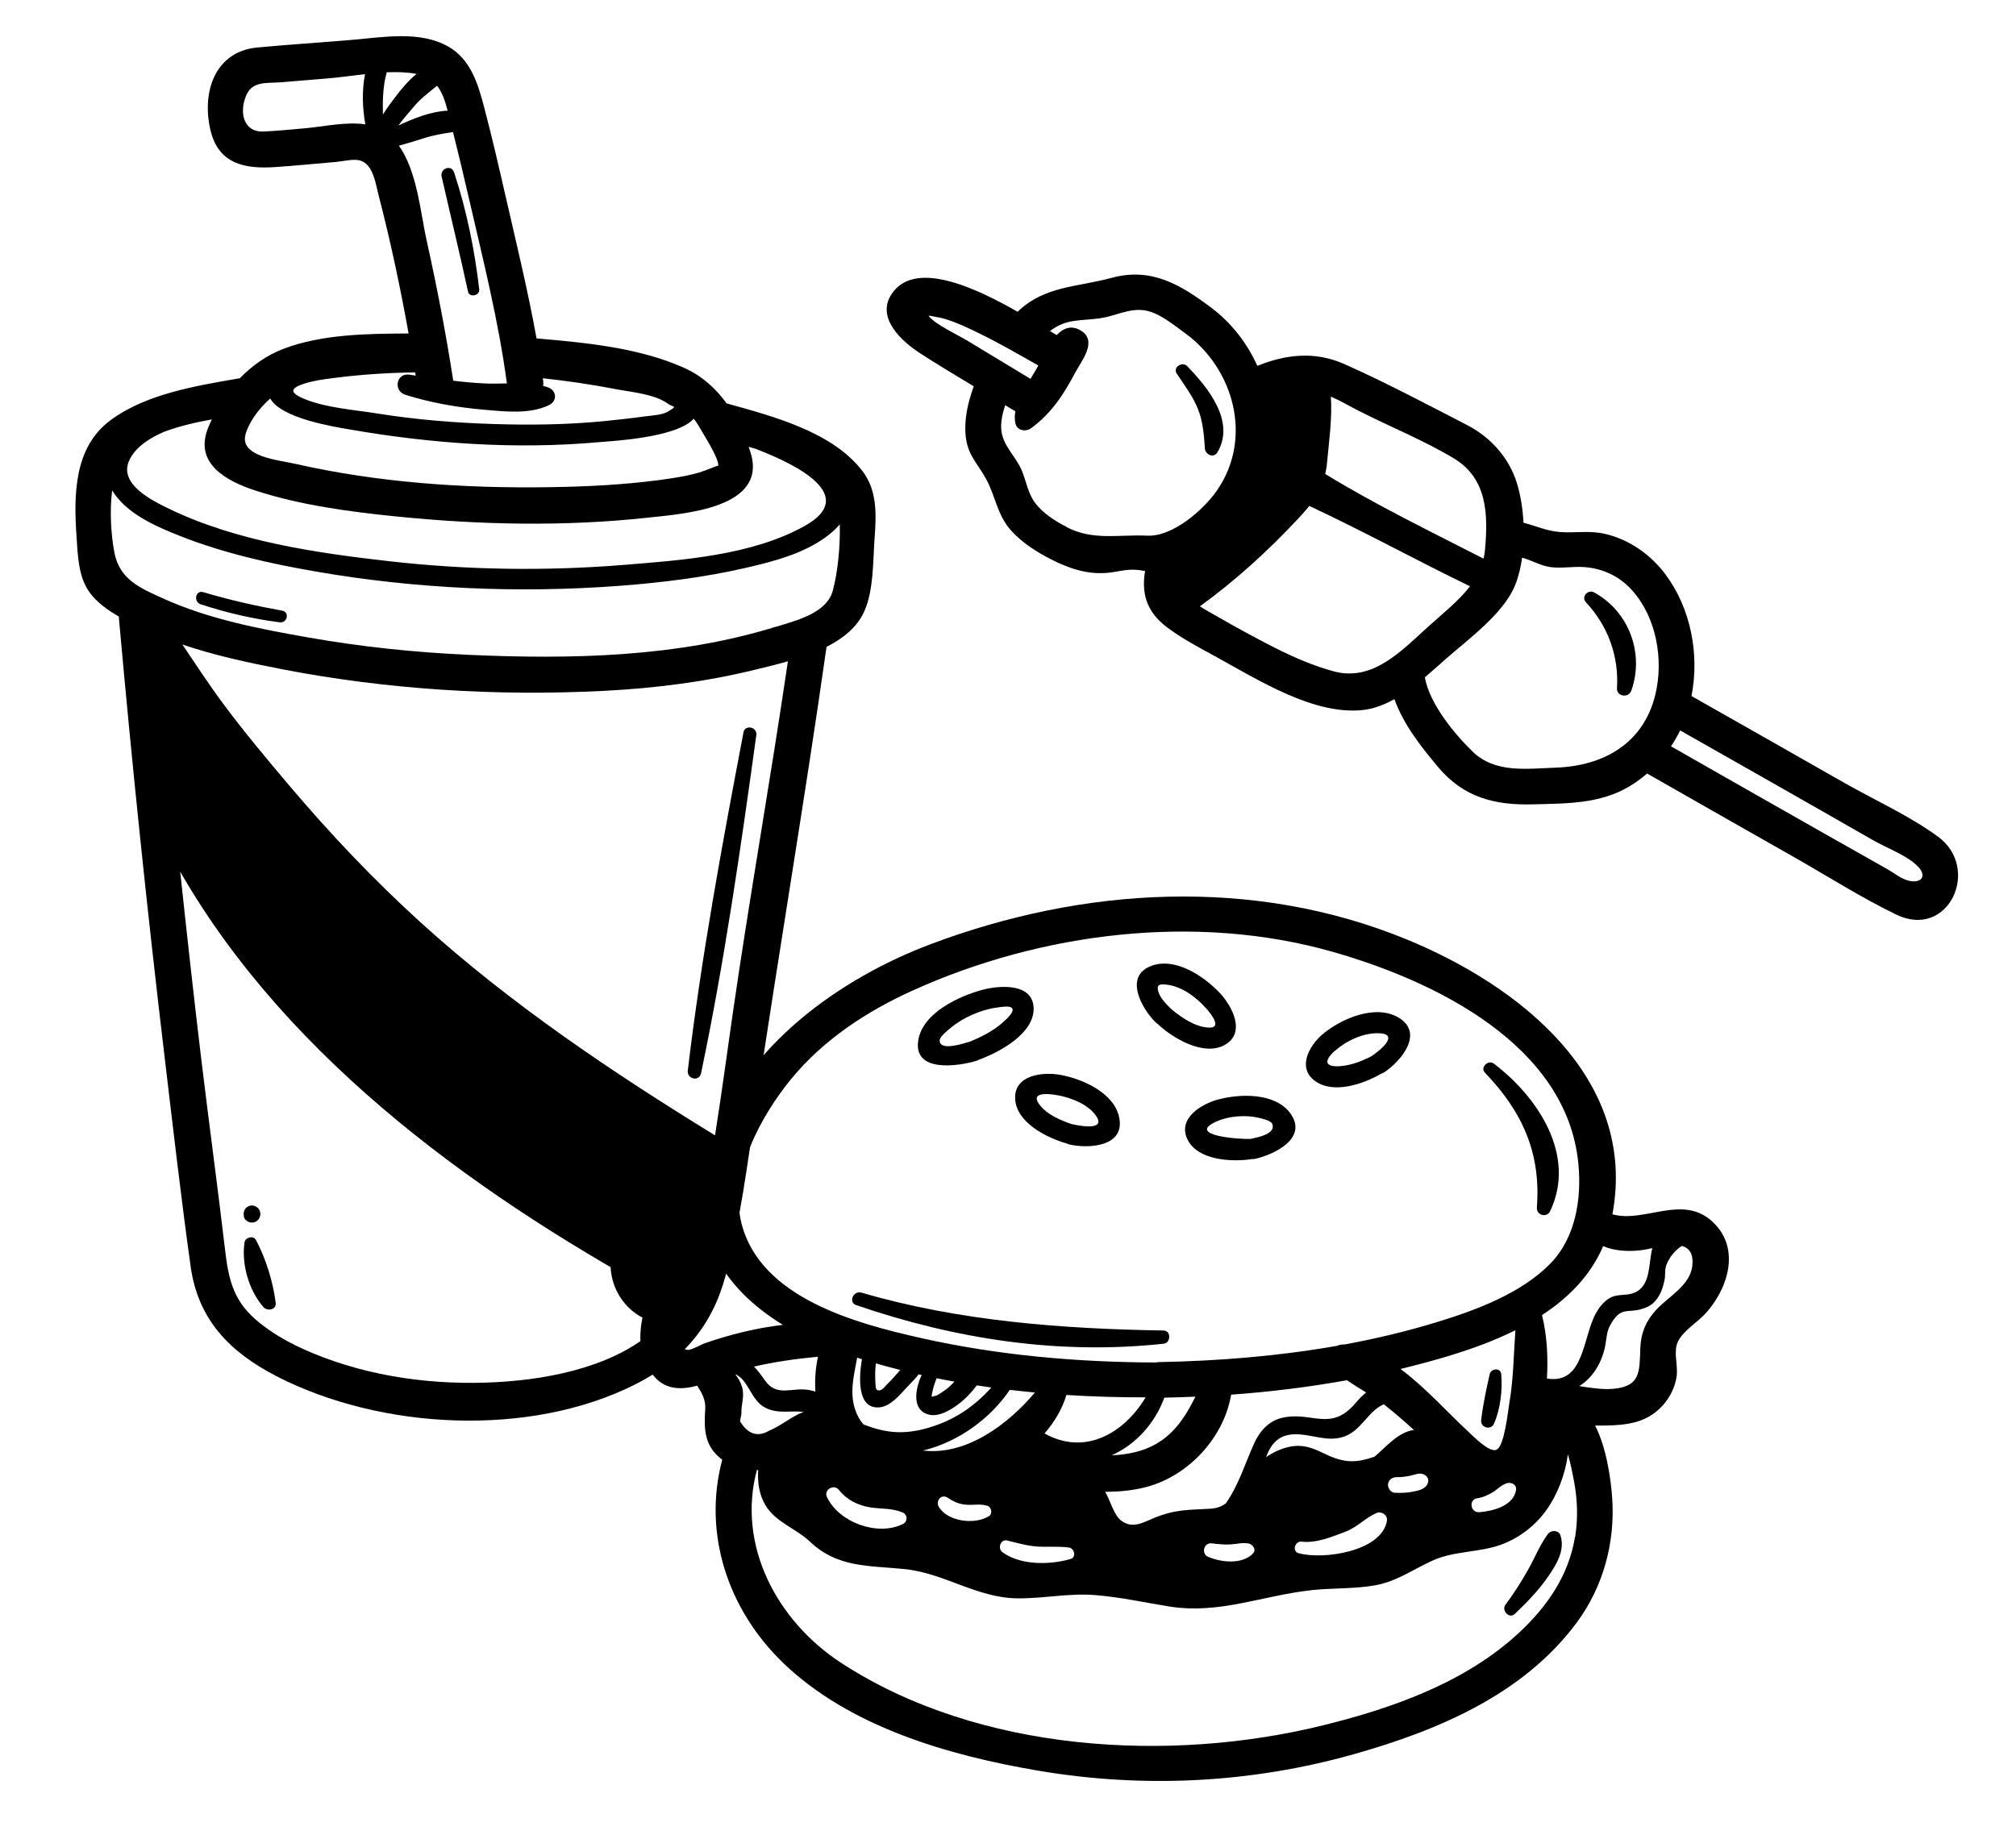 <svg xmlns="http://www.w3.org/2000/svg" width="67" height="61" viewBox="0 0 67 61" fill="none">
  <g clipPath="url(#clip0_17_259)">
    <path d="M64.406 27.811C63.47 27.122 62.311 26.601 61.3 26.026C59.606 25.061 57.911 24.096 56.215 23.137C56.489 21.753 56.19 20.217 55.351 19.095C54.855 18.431 54.149 17.933 53.336 17.745C52.819 17.625 52.335 17.727 51.821 17.683C51.376 17.643 51.02 17.472 50.632 17.377C50.608 16.907 50.533 16.451 50.416 16.07C50.152 15.211 49.541 14.533 48.746 14.123C47.414 13.437 46.056 12.716 44.688 12.106C43.697 11.663 42.728 11.781 41.787 12.161C41.446 11.405 40.924 10.729 40.25 10.224C39.233 9.461 38.261 8.881 36.961 9.232C35.765 9.556 34.726 9.495 33.819 10.363C32.372 9.536 30.386 8.626 29.629 9.779C29.108 10.571 29.971 11.351 30.585 11.747C31.17 12.124 31.765 12.485 32.362 12.841C32.173 13.367 32.04 13.915 32.092 14.476C32.154 15.136 32.482 15.386 32.776 15.929C33.1 16.529 33.138 17.132 33.625 17.66C33.984 18.05 34.458 18.351 34.926 18.59C35.522 18.896 36.137 19.104 36.812 19.041C37.133 19.012 37.431 18.914 37.764 18.941C37.867 18.948 37.961 18.966 38.055 18.981C37.938 19.695 38.08 20.311 38.767 20.838C39.287 21.236 39.89 21.544 40.462 21.859C41.833 22.614 43.665 23.771 45.28 23.603C45.651 23.565 46.005 23.429 46.341 23.24C46.643 24.078 47.215 24.808 47.796 25.5C48.642 26.507 49.675 26.773 50.953 26.737C52.063 26.707 53.178 26.726 54.16 26.134C54.366 26.01 54.559 25.869 54.74 25.712C56.373 26.645 58.009 27.576 59.645 28.504C60.763 29.139 61.868 29.846 63.028 30.405C64.754 31.237 65.851 28.873 64.406 27.808L64.406 27.811ZM45.172 13.664C46.206 14.19 47.321 14.639 48.313 15.234C49.435 15.905 49.459 17.11 49.352 18.285C49.343 18.384 49.325 18.479 49.304 18.57C47.538 17.664 45.734 16.79 44.043 15.756C44.071 15.633 44.093 15.505 44.105 15.362C44.167 14.68 44.279 13.905 44.23 13.184C44.557 13.324 44.87 13.511 45.17 13.664L45.172 13.664ZM30.854 10.496C30.889 10.497 30.924 10.498 30.961 10.503C31.086 10.538 31.223 10.55 31.35 10.586C31.779 10.707 32.193 10.908 32.592 11.105C33.244 11.426 33.876 11.791 34.508 12.15C34.433 12.292 34.341 12.44 34.246 12.593C33.565 12.18 32.883 11.77 32.204 11.357C31.826 11.126 31.086 10.79 30.856 10.497L30.854 10.496ZM35.456 17.521C35.07 17.32 34.678 17.076 34.41 16.728C34.157 16.397 34.111 16.001 33.952 15.626C33.751 15.158 33.317 14.806 33.276 14.28C33.255 14.012 33.318 13.736 33.407 13.469C33.511 13.532 33.614 13.594 33.718 13.657C33.727 13.663 33.736 13.665 33.744 13.67C33.721 13.802 33.718 13.934 33.745 14.066C33.796 14.324 34.095 14.364 34.277 14.228C34.95 13.731 35.355 13.103 35.739 12.377C35.935 12.005 36.487 11.344 35.932 10.995C35.609 10.791 35.339 10.909 35.118 11.138C35.051 11.099 34.978 11.054 34.895 11.006C35.107 10.843 35.34 10.726 35.642 10.677C36.034 10.612 36.426 10.627 36.813 10.529C37.299 10.405 37.731 10.198 38.237 10.364C38.64 10.495 39.049 10.831 39.386 11.076C41.014 12.258 41.644 14.568 40.448 16.299C39.999 16.947 38.976 17.846 38.128 17.806C37.197 17.761 36.326 17.979 35.456 17.525L35.456 17.521ZM44.327 22.317C43.657 22.135 42.997 21.85 42.377 21.537C41.742 21.214 41.115 20.873 40.497 20.517C40.291 20.4 40.08 20.284 39.877 20.155C41.053 19.305 42.136 18.316 43.124 17.261C43.27 17.105 43.401 16.96 43.515 16.818C45.317 17.66 47.064 18.622 48.854 19.488C48.476 19.982 47.946 20.394 47.472 20.824C46.574 21.636 45.626 22.666 44.327 22.317ZM48.931 24.973C48.324 24.383 47.503 23.379 47.354 22.515C47.6 22.307 47.836 22.093 48.056 21.899C48.798 21.246 49.967 20.401 50.352 19.456C50.464 19.182 50.539 18.867 50.587 18.536C50.893 18.623 51.207 18.803 51.501 18.847C51.885 18.904 52.263 18.823 52.647 18.85C53.276 18.895 53.827 19.157 54.247 19.628C55.054 20.532 55.294 21.933 55.014 23.088C54.619 24.719 53.288 25.461 51.707 25.517C50.738 25.55 49.692 25.714 48.932 24.977L48.931 24.973ZM63.386 29.261C63.163 29.196 62.921 29.002 62.721 28.89C62.007 28.489 61.294 28.085 60.583 27.681C58.9 26.727 57.216 25.768 55.534 24.808C55.648 24.638 55.751 24.463 55.838 24.28C57.328 25.123 58.817 25.971 60.305 26.818C60.958 27.19 61.608 27.56 62.259 27.934C62.706 28.19 63.328 28.415 63.694 28.757C64.096 29.131 63.837 29.393 63.386 29.263L63.386 29.261Z" fill="black"/>
    <path d="M39.818 13.609C39.979 14.02 40.016 14.469 40.043 14.906C40.056 15.112 40.336 15.245 40.46 15.035C41.065 14.014 40.151 12.889 39.457 12.172C39.294 12.002 38.968 12.209 39.108 12.42C39.361 12.801 39.651 13.181 39.818 13.609Z" fill="black"/>
    <path d="M52.984 19.694C52.775 19.58 52.536 19.836 52.709 20.022C53.44 20.807 53.805 21.809 53.739 22.877C53.722 23.155 54.124 23.213 54.214 22.96C54.656 21.724 54.138 20.325 52.982 19.694L52.984 19.694Z" fill="black"/>
    <path d="M28.665 15.662C27.664 14.347 25.676 13.836 24.148 13.409C23.786 12.907 23.325 12.49 22.731 12.225C21.225 11.553 19.455 11.39 17.831 11.249C17.546 9.66 17.159 8.082 16.801 6.515C16.575 5.528 16.348 4.543 16.09 3.563C15.884 2.781 15.641 1.963 14.884 1.54C13.952 1.019 12.752 1.234 11.736 1.322C10.674 1.414 9.609 1.479 8.548 1.579C7.153 1.712 6.704 3.04 6.987 4.296C7.245 5.446 8.122 5.625 9.156 5.553C9.823 5.508 10.487 5.439 11.152 5.385C11.375 5.367 11.74 5.273 11.956 5.332C12.4 5.45 12.48 6.093 12.576 6.465C12.972 7.988 13.301 9.533 13.579 11.085C12.208 11.093 10.706 11.106 9.421 11.595C8.87 11.804 8.381 12.15 7.969 12.575C7.96 12.575 7.952 12.574 7.943 12.577C6.521 12.826 4.869 13.088 3.68 13.963C2.455 14.864 2.448 16.45 2.544 17.846C2.585 18.455 2.603 19.179 2.977 19.692C3.218 20.022 3.574 20.278 3.947 20.493C4.387 25.416 4.897 30.333 5.483 35.242C5.755 37.524 6.017 39.811 6.334 42.088C6.578 43.86 7.625 44.941 9.197 45.75C12.657 47.529 17.597 47.79 21.108 46.02C22.667 45.234 23.657 44.101 24.111 42.419C24.597 40.614 24.841 38.699 25.112 36.851C25.867 31.73 26.741 26.628 27.469 21.503C28.009 21.229 28.471 20.863 28.711 20.35C29.041 19.644 29.01 18.634 29.068 17.869C29.124 17.1 29.155 16.303 28.666 15.662L28.665 15.662ZM4.304 15.284C4.502 14.878 4.926 14.582 5.434 14.361C5.947 14.165 6.512 14.037 7.039 13.941C6.994 14.04 6.949 14.139 6.909 14.241C6.45 15.417 7.532 15.994 8.497 16.309C9.992 16.794 11.606 17.009 13.165 17.167C15.929 17.447 18.753 17.509 21.518 17.209C22.743 17.075 25.558 16.896 24.932 15.003C24.915 14.952 24.898 14.901 24.879 14.85C24.957 14.872 25.036 14.896 25.116 14.921C26.546 15.468 28.516 16.486 26.752 17.478C24.996 18.463 22.664 18.622 20.701 18.78C18.12 18.987 15.526 18.948 12.952 18.657C10.508 18.381 7.87 17.996 5.634 16.92C5.066 16.645 3.914 16.086 4.304 15.287L4.304 15.284ZM10.133 12.746C10.434 12.651 10.752 12.609 11.064 12.569C11.973 12.449 12.882 12.392 13.798 12.378C13.804 12.413 13.809 12.448 13.815 12.485C13.747 12.476 13.679 12.464 13.611 12.455C13.168 12.385 13.059 12.993 13.474 13.124C14.311 13.386 15.195 13.543 16.07 13.618C16.773 13.679 17.598 13.778 18.246 13.467C18.531 13.33 18.503 12.973 18.206 12.873C18.156 12.855 18.104 12.844 18.052 12.832C18.059 12.78 18.061 12.726 18.053 12.666C18.049 12.635 18.043 12.605 18.039 12.573C18.848 12.661 19.652 12.779 20.453 12.933C20.96 13.031 21.752 13.097 22.178 13.408C22.389 13.563 22.546 13.466 22.204 13.678C22.003 13.802 21.639 13.811 21.412 13.844C21 13.901 20.583 13.948 20.169 13.989C18.919 14.117 17.656 14.135 16.403 14.095C15.116 14.054 13.832 13.952 12.56 13.748C11.785 13.622 10.863 13.564 10.13 13.267C9.577 13.041 9.665 12.895 10.131 12.746L10.133 12.746ZM16.844 12.745C16.602 12.75 16.36 12.758 16.131 12.747C15.771 12.732 15.415 12.697 15.06 12.655C15.06 12.647 15.061 12.638 15.059 12.627C14.818 11.075 14.521 9.53 14.179 7.994C13.975 7.08 13.866 5.699 13.258 4.842C13.529 4.769 13.796 4.688 14.066 4.601C14.404 4.49 14.723 4.44 15.056 4.39C15.242 5.129 15.418 5.872 15.589 6.614C16.055 8.639 16.572 10.683 16.846 12.743L16.844 12.745ZM14.525 2.848C14.702 3.074 14.796 3.37 14.877 3.679C14.342 3.7 13.757 3.928 13.24 4.172C13.412 3.936 13.611 3.714 13.775 3.521C13.998 3.256 14.27 3.063 14.527 2.848L14.525 2.848ZM13.842 2.457C13.562 2.687 13.316 2.989 13.129 3.236C13.008 3.397 12.856 3.594 12.726 3.807C12.713 3.328 12.728 2.843 12.853 2.403C13.195 2.388 13.529 2.398 13.842 2.457ZM10.158 4.262C9.692 4.303 9.225 4.351 8.757 4.372C8.127 4.401 7.935 3.794 8.172 3.197C8.374 2.687 8.838 2.772 9.326 2.736C9.854 2.695 10.383 2.649 10.91 2.605C11.294 2.573 11.711 2.512 12.132 2.464C12.025 3.007 12.043 3.583 12.142 4.134C11.497 4.038 10.729 4.212 10.156 4.262L10.158 4.262ZM8.981 13.245C9.345 13.916 11.162 14.196 11.614 14.274C14.337 14.749 17.133 14.946 19.892 14.699C20.3 14.662 22.494 14.557 23.054 13.918C23.114 13.993 23.171 14.072 23.221 14.16C23.37 14.427 23.901 15.239 23.871 15.48C23.871 15.461 23.437 15.648 23.242 15.705C22.802 15.833 22.344 15.899 21.89 15.96C20.688 16.117 19.473 16.177 18.261 16.194C15.429 16.238 12.561 16.044 9.795 15.414C9.236 15.288 7.942 15.178 8.164 14.425C8.287 14.006 8.611 13.574 8.983 13.245L8.981 13.245ZM16.926 45.916C14.852 46.081 12.703 45.857 10.75 45.121C9.939 44.816 9.138 44.422 8.483 43.85C7.73 43.191 7.588 42.467 7.477 41.523C7.228 39.401 6.938 37.282 6.683 35.159C6.437 33.099 6.209 31.039 5.989 28.975C9.64 35.329 16.124 39.931 22.472 43.337C22.381 43.494 22.277 43.643 22.161 43.784C20.962 45.236 18.722 45.771 16.927 45.914L16.926 45.916ZM24.347 33.727C24.154 35.065 23.976 36.406 23.763 37.74C20.328 35.629 16.978 33.381 13.986 30.668C12.417 29.244 10.959 27.704 9.591 26.086C8.846 25.204 8.104 24.316 7.415 23.39C6.941 22.751 6.508 22.084 6.062 21.425C7.128 21.786 8.241 22.026 9.339 22.239C12.854 22.922 16.508 23.149 20.082 22.964C21.785 22.877 23.486 22.66 25.144 22.25C25.457 22.173 25.817 22.088 26.185 21.982C25.61 25.903 24.913 29.804 24.347 33.725L24.347 33.727ZM25.806 20.827C22.513 21.852 18.969 21.921 15.55 21.766C13.762 21.685 11.981 21.497 10.218 21.185C8.608 20.901 6.946 20.581 5.449 19.906C4.656 19.549 3.97 19.267 3.799 18.353C3.686 17.744 3.641 16.967 3.728 16.3C4.191 17.073 5.192 17.504 5.99 17.819C7.445 18.393 8.991 18.739 10.53 19.004C13.854 19.577 17.257 19.726 20.62 19.471C22.011 19.364 23.403 19.193 24.763 18.881C25.72 18.662 26.8 18.384 27.579 17.75C27.711 17.642 27.819 17.536 27.909 17.43C27.929 18.121 27.847 19.017 27.676 19.637C27.471 20.387 26.464 20.624 25.806 20.83L25.806 20.827Z" fill="black"/>
    <path d="M24.708 24.352C23.999 28.069 23.305 31.829 22.858 35.587C22.824 35.87 23.238 35.965 23.299 35.678C24.075 31.972 24.619 28.187 25.135 24.438C25.174 24.162 24.759 24.073 24.706 24.35L24.708 24.352Z" fill="black"/>
    <path d="M8.127 41.294C8.02 42.02 8.267 42.883 8.749 43.443C8.881 43.597 9.193 43.546 9.162 43.302C9.074 42.607 8.836 41.837 8.508 41.22C8.423 41.06 8.152 41.126 8.127 41.296L8.127 41.294Z" fill="black"/>
    <path d="M8.101 40.42C8.101 40.42 8.101 40.423 8.101 40.427C8.104 40.439 8.105 40.455 8.11 40.465C8.11 40.465 8.113 40.464 8.115 40.462C8.121 40.478 8.124 40.496 8.132 40.512C8.134 40.517 8.137 40.52 8.139 40.524C8.296 40.711 8.578 40.665 8.645 40.423C8.661 40.368 8.653 40.312 8.636 40.257C8.59 40.12 8.419 40.031 8.28 40.087C8.179 40.126 8.116 40.209 8.1 40.305L8.1 40.301C8.1 40.301 8.1 40.31 8.1 40.313C8.1 40.322 8.099 40.331 8.099 40.338C8.096 40.365 8.097 40.392 8.103 40.418L8.101 40.42Z" fill="black"/>
    <path d="M9.379 20.299C8.494 20.139 7.614 19.941 6.753 19.683C6.495 19.607 6.422 20.007 6.671 20.088C7.533 20.369 8.4 20.573 9.299 20.686C9.55 20.717 9.633 20.345 9.379 20.299Z" fill="black"/>
    <path d="M14.678 5.871C14.968 7.147 15.278 8.415 15.554 9.694C15.6 9.905 15.952 9.829 15.927 9.617C15.773 8.302 15.508 6.986 15.09 5.727C14.999 5.455 14.617 5.604 14.676 5.871L14.678 5.871Z" fill="black"/>
    <path d="M38.469 34.032C38.469 34.032 38.471 34.034 38.473 34.036C38.969 34.507 39.999 35.123 40.698 34.737C41.424 34.335 40.946 33.436 40.532 33C40.018 32.459 39.078 31.816 38.281 32.1C37.339 32.435 37.933 33.515 38.405 33.983C38.425 34.002 38.447 34.019 38.469 34.034L38.469 34.032ZM38.784 32.732C39.289 32.791 39.779 33.166 40.1 33.536C40.267 33.725 40.63 34.191 40.155 34.158C39.712 34.129 39.284 33.835 38.943 33.559C38.776 33.394 38.57 33.197 38.498 32.968C38.419 32.714 38.561 32.704 38.784 32.732Z" fill="black"/>
    <path d="M28.462 43.386C31.767 44.516 35.184 45.044 38.673 44.666C38.915 44.641 38.926 44.23 38.67 44.227C35.308 44.173 31.875 43.917 28.634 42.969C28.358 42.889 28.18 43.291 28.46 43.386L28.462 43.386Z" fill="black"/>
    <path d="M32.462 35.259C32.494 35.25 32.521 35.235 32.546 35.221C33.235 34.967 34.352 34.358 34.352 33.538C34.351 32.668 33.228 32.749 32.656 32.901C31.878 33.11 30.672 33.661 30.519 34.571C30.335 35.674 31.858 35.445 32.462 35.259ZM31.228 34.584C31.229 34.457 31.522 34.229 31.607 34.157C32.01 33.823 32.619 33.555 33.138 33.491C33.234 33.48 33.554 33.415 33.634 33.511C33.738 33.635 33.407 33.915 33.319 33.994C33.002 34.274 32.62 34.465 32.233 34.626C32.218 34.629 32.206 34.63 32.192 34.635C32.066 34.674 31.224 34.96 31.23 34.586L31.228 34.584Z" fill="black"/>
    <path d="M33.737 36.513C33.766 37.311 34.773 37.817 35.461 38.013C35.488 38.026 35.517 38.039 35.55 38.046C36.187 38.187 37.371 38.116 37.201 37.175C37.05 36.334 35.992 35.87 35.251 35.731C34.673 35.624 33.708 35.722 33.737 36.513ZM35.162 36.408C35.602 36.493 36.173 36.709 36.432 37.1C36.757 37.589 35.898 37.428 35.641 37.371C35.638 37.371 35.634 37.371 35.631 37.371C35.254 37.243 34.837 37.068 34.58 36.762C34.183 36.29 34.827 36.344 35.162 36.41L35.162 36.408Z" fill="black"/>
    <path d="M56.934 40.628C55.921 39.67 54.677 40.666 53.587 40.364C54.428 35.859 50.506 32.766 46.736 31.221C41.662 29.142 36.011 29.474 30.933 31.384C27.931 32.511 24.73 34.781 23.692 37.963C23.21 38.026 22.687 38.008 22.254 37.944C21.799 37.876 21.387 37.774 20.946 37.982C20.232 38.319 19.871 39.177 19.9 39.926C19.916 40.329 20.042 40.644 20.208 41.005C20.421 41.466 20.242 41.815 20.31 42.304C20.402 42.952 20.794 43.508 21.352 43.798C21.199 44.54 21.275 45.242 21.77 45.786C22.151 46.203 22.656 46.198 23.171 46.061C23.316 46.29 23.459 46.521 23.438 46.837C23.392 47.526 23.408 48.077 24.003 48.522C23.352 50.969 24.185 53.498 26.023 55.272C28.239 57.409 31.538 58.355 34.503 58.858C38.002 59.453 41.571 59.274 44.986 58.313C47.771 57.529 50.634 56.327 52.405 53.931C53.284 52.741 53.678 51.281 53.581 49.811C53.542 49.236 53.404 48.143 53.011 47.385C53.085 47.386 53.16 47.387 53.234 47.387C53.776 47.382 54.352 47.358 54.83 47.072C55.294 46.793 55.635 46.306 55.719 45.769C55.772 45.431 55.637 45.032 55.723 44.708C55.829 44.309 56.372 43.986 56.642 43.702C57.412 42.89 57.873 41.52 56.932 40.629L56.934 40.628ZM26.278 35.887C27.352 34.567 28.806 33.614 30.347 32.918C34.619 30.991 39.753 30.348 44.289 31.639C47.682 32.605 52.069 34.727 52.455 38.675C52.569 39.842 52.368 41.149 51.512 42.015C50.536 43.004 49.043 43.555 47.739 43.953C46.74 44.258 45.717 44.501 44.684 44.691C44.593 44.687 44.512 44.702 44.443 44.735C42.486 45.08 40.489 45.24 38.521 45.277C38.481 45.277 38.444 45.283 38.409 45.29C35.798 45.282 33.158 45.051 30.611 44.478C28.449 43.992 25.263 43.147 24.641 40.658C24.233 39.03 25.275 37.119 26.278 35.885L26.278 35.887ZM49.73 48.193C49.492 48.29 48.963 47.741 48.803 47.594C48.138 46.984 47.384 46.13 46.545 45.505C47.059 45.382 47.568 45.245 48.075 45.094C48.842 44.864 49.63 44.584 50.363 44.218C50.304 45.026 50.3 45.837 50.161 46.642C50.116 46.895 50 48.083 49.732 48.191L49.73 48.193ZM50.384 49.532C50.297 50.059 49.614 50.231 49.165 50.267C48.865 50.29 48.798 49.843 49.101 49.802C49.285 49.778 49.462 49.694 49.62 49.597C49.777 49.5 49.898 49.357 50.081 49.303C50.231 49.258 50.413 49.352 50.384 49.531L50.384 49.532ZM45.678 48.425C45.665 48.428 45.653 48.431 45.639 48.434C44.959 48.669 44.577 48.593 43.967 48.298C43.601 48.12 43.291 48.008 42.876 48.088C42.59 48.144 42.318 48.271 42.075 48.439C42.25 47.986 42.502 47.633 43.188 47.68C43.67 47.713 44.122 47.913 44.609 47.773C45.237 47.594 45.437 46.922 45.987 46.68C46 46.689 46.014 46.698 46.026 46.709C46.357 46.969 46.675 47.248 46.99 47.532C46.988 47.532 46.986 47.532 46.985 47.532C46.456 47.615 46.094 48.073 45.679 48.423L45.678 48.425ZM46.094 50.552C45.922 51.576 43.961 51.858 43.154 51.628C42.929 51.563 43.041 51.219 43.257 51.245C43.746 51.304 44.275 51.083 44.724 50.911C45.117 50.76 45.379 50.45 45.749 50.293C45.918 50.223 46.124 50.363 46.093 50.552L46.094 50.552ZM40.742 49.972C40.606 50.072 40.446 50.137 40.243 50.15C39.502 50.193 39.066 50.167 38.353 50.459C37.99 50.607 37.626 50.842 37.237 50.527C37.02 50.35 36.882 49.846 36.737 49.603C36.734 49.598 36.73 49.593 36.727 49.587C37.228 49.591 37.708 49.534 38.113 49.425C39.501 49.053 40.675 47.787 40.916 46.36C42.206 46.267 43.493 46.109 44.766 45.879C44.972 46.022 45.19 46.154 45.403 46.288C45.282 46.382 45.167 46.5 45.056 46.633C44.221 47.619 43.599 46.901 42.617 47.128C42.157 47.234 41.863 47.573 41.676 47.99C41.356 48.704 41.174 49.344 40.74 49.974L40.742 49.972ZM41.643 51.639C41.286 52.011 40.589 51.937 40.153 51.751C39.907 51.645 40.009 51.269 40.273 51.302C40.484 51.328 40.695 51.351 40.908 51.337C41.106 51.324 41.309 51.267 41.505 51.309C41.639 51.339 41.762 51.516 41.643 51.639ZM30.722 48.222C30.704 48.221 30.687 48.217 30.67 48.217C30.693 48.21 30.717 48.206 30.74 48.2C31.854 47.917 32.913 47.158 33.559 46.2C33.837 46.233 34.116 46.261 34.395 46.288C33.486 47.365 32.125 48.365 30.724 48.222L30.722 48.222ZM32.866 50.399C32.401 50.688 31.504 50.587 31.203 50.092C31.079 49.889 31.288 49.644 31.502 49.788C31.703 49.925 31.892 50.007 32.139 50.02C32.373 50.033 32.592 49.982 32.818 50.055C32.955 50.099 32.992 50.32 32.866 50.399ZM24.662 46.105C24.614 45.939 24.53 45.802 24.432 45.676C24.888 45.873 24.951 46.557 25.445 46.8C25.866 47.006 26.284 46.883 26.707 46.932C26.299 47.085 26.001 47.372 25.558 47.559C25.177 47.779 24.855 47.675 24.593 47.243C24.609 47.16 24.626 47.077 24.642 46.993C24.622 46.679 24.756 46.435 24.662 46.109L24.662 46.105ZM25.431 45.898C25.305 45.72 25.187 45.557 25.059 45.427C25.76 45.264 26.471 45.166 27.186 45.099C27.102 45.469 27.076 45.869 27.098 46.257C27.023 46.233 26.945 46.214 26.865 46.201C26.314 46.113 25.82 46.443 25.431 45.898ZM27.88 49.524C28.143 49.859 28.508 50.04 28.927 50.107C29.296 50.165 29.654 50.126 30.004 50.279C30.172 50.354 30.167 50.584 30.006 50.661C29.159 51.078 27.875 50.603 27.482 49.76C27.369 49.517 27.72 49.319 27.88 49.524ZM28.697 47.349C28.634 47.277 28.579 47.2 28.535 47.118C28.18 46.464 28.365 45.797 28.487 45.13C28.539 45.146 28.591 45.164 28.645 45.18C28.54 45.812 28.49 46.825 29.209 46.783C29.583 46.761 29.89 46.38 30.125 46.131C30.253 45.997 30.401 45.846 30.531 45.685C30.564 45.693 30.597 45.7 30.63 45.708C30.403 46.194 30.302 46.898 30.887 47.027C31.217 47.099 31.586 46.871 31.838 46.686C32.069 46.517 32.283 46.291 32.465 46.051C32.625 46.076 32.785 46.1 32.947 46.122C32.379 46.75 31.731 47.203 30.867 47.457C30.017 47.707 29.422 47.628 28.699 47.351L28.697 47.349ZM29.088 45.786C29.081 45.631 29.09 45.474 29.107 45.32C29.375 45.396 29.647 45.47 29.919 45.539C29.774 45.71 29.624 45.877 29.464 46.033C29.388 46.108 29.272 46.287 29.137 46.194C29.085 46.157 29.09 45.837 29.088 45.786ZM30.98 46.307C30.986 46.276 30.993 46.245 30.999 46.214C31.026 46.074 31.079 45.945 31.127 45.813C31.325 45.853 31.521 45.891 31.719 45.926C31.608 46.049 31.486 46.163 31.342 46.255C31.274 46.3 31.119 46.417 31.039 46.407C30.963 46.455 30.944 46.423 30.98 46.309L30.98 46.307ZM33.472 51.208C33.81 51.289 34.13 51.385 34.479 51.408C34.829 51.43 35.18 51.395 35.526 51.441C35.708 51.465 35.778 51.765 35.58 51.822C34.895 52.022 33.911 52.038 33.312 51.594C33.147 51.473 33.254 51.153 33.472 51.206L33.472 51.208ZM34.714 47.649C35.047 47.266 35.302 46.837 35.442 46.37C36.321 46.426 37.2 46.45 38.074 46.449C37.372 47.621 36.076 48.41 34.714 47.649ZM38.696 46.459C39.04 46.453 39.383 46.442 39.728 46.426C39.307 47.285 38.788 48.018 37.711 48.274C37.463 48.333 37.207 48.366 36.947 48.375C37.731 48.024 38.379 47.329 38.696 46.457L38.696 46.459ZM46.131 49.326C46.153 49.176 46.283 49.1 46.425 49.102C46.581 49.105 46.736 49.083 46.888 49.049C47.041 49.015 47.188 48.938 47.339 49.021C47.443 49.077 47.495 49.18 47.454 49.297C47.381 49.5 47.154 49.545 46.963 49.583C46.764 49.624 46.561 49.629 46.358 49.621C46.216 49.616 46.114 49.458 46.131 49.328L46.131 49.326ZM21.599 39.118C21.959 39.048 22.448 39.2 22.843 39.189C23.055 39.183 23.243 39.154 23.422 39.108C23.402 39.24 23.387 39.372 23.375 39.506C23.359 39.69 23.354 39.869 23.359 40.044C23.223 40.227 23.069 40.437 22.908 40.666C22.863 40.612 22.814 40.56 22.762 40.507C22.619 40.367 21.152 39.413 21.603 39.118L21.599 39.118ZM21.516 42.133C21.47 41.833 21.633 41.544 21.62 41.244C21.596 40.682 21.058 40.337 21.113 39.753C21.124 39.776 21.135 39.799 21.148 39.821C21.309 40.102 21.56 40.309 21.81 40.509C22.115 40.752 22.324 40.978 22.503 41.268C22.235 41.686 21.974 42.142 21.762 42.606C21.641 42.483 21.548 42.334 21.516 42.133ZM23.433 44.645C23.311 44.688 22.953 44.897 22.835 44.87C22.453 44.785 22.538 44.438 22.579 44.161C22.639 43.743 22.82 43.34 23 42.962C23.215 42.508 23.463 42.07 23.733 41.645C24.193 42.644 25.033 43.435 26.018 44.039C25.14 44.143 24.271 44.357 23.433 44.647L23.433 44.645ZM52.343 51.09C52.138 52.367 51.415 53.408 50.482 54.275C48.714 55.915 46.327 56.766 44.019 57.339C38.867 58.622 32.514 58.244 27.96 55.279C25.821 53.885 24.485 51.372 25.154 48.865C25.168 48.865 25.182 48.866 25.198 48.866C25.173 49.272 25.224 49.676 25.439 50.035C25.78 50.604 26.448 50.801 26.916 51.244C27.839 52.12 28.87 52.036 30.069 52.158C31.368 52.29 32.467 53.112 33.798 53.13C34.671 53.141 35.51 52.952 36.388 53.021C37.213 53.086 38.024 53.265 38.84 53.398C40.529 53.674 41.959 53.03 43.618 52.855C44.309 52.783 45.02 52.819 45.705 52.696C46.437 52.563 46.963 52.164 47.624 51.868C48.365 51.538 49.204 51.616 49.956 51.32C50.524 51.096 51.032 50.701 51.387 50.204C51.759 49.685 52.017 49.02 52.108 48.342C52.204 48.66 52.265 48.998 52.304 49.2C52.427 49.822 52.448 50.463 52.349 51.09L52.343 51.09ZM51.411 45.824C51.452 45.111 51.415 44.389 51.247 43.715C52.127 43.141 52.859 42.402 53.28 41.423C53.651 41.582 54.105 41.608 54.518 41.561C54.629 41.548 54.764 41.52 54.913 41.489C54.776 42.047 54.871 42.755 54.297 42.979C54.025 43.085 53.745 42.991 53.472 43.163C53.291 43.276 53.149 43.456 53.046 43.64C52.589 44.454 52.66 46.026 51.413 45.824L51.411 45.824ZM56.241 42.092C56.161 42.742 55.424 43.115 55.029 43.553C54.692 43.927 54.536 44.308 54.515 44.806C54.484 45.592 54.531 46.077 53.627 46.164C53.266 46.199 52.876 46.135 52.486 46.075C52.901 45.817 53.205 45.365 53.336 44.797C53.386 44.572 53.39 44.284 53.498 44.081C53.844 43.427 54.059 43.644 54.499 43.529C54.691 43.479 54.849 43.415 54.991 43.267C55.181 43.069 55.268 42.802 55.322 42.539C55.35 42.397 55.325 42.227 55.367 42.091C55.44 41.851 55.641 41.577 55.892 41.416C56.136 41.481 56.292 41.668 56.24 42.093L56.241 42.092Z" fill="black"/>
    <path d="M23.534 42.852C23.379 42.98 23.279 43.159 23.174 43.33C23.072 43.495 22.937 43.666 22.911 43.862C22.884 44.049 23.098 44.144 23.241 44.049C23.405 43.942 23.502 43.738 23.604 43.577C23.712 43.406 23.824 43.242 23.873 43.045C23.919 42.863 23.666 42.742 23.534 42.852Z" fill="black"/>
    <path d="M45.921 35.684C45.95 35.674 45.978 35.661 46.007 35.642C46.569 35.269 47.339 34.338 46.48 33.826C45.706 33.364 44.549 33.87 43.941 34.392C43.51 34.762 43.107 35.489 43.694 35.925C44.31 36.383 45.313 36.035 45.92 35.682L45.921 35.684ZM44.367 34.93C44.738 34.599 45.289 34.339 45.793 34.345C46.54 34.353 45.892 34.903 45.583 35.106C45.58 35.109 45.576 35.111 45.572 35.114C45.253 35.276 44.913 35.409 44.552 35.439C44.037 35.48 43.977 35.274 44.363 34.929L44.367 34.93Z" fill="black"/>
    <path d="M49.508 45.681C49.398 46.173 49.282 46.706 49.225 47.208C49.198 47.458 49.551 47.555 49.653 47.322C49.865 46.835 49.938 46.206 49.892 45.68C49.871 45.451 49.553 45.482 49.508 45.681Z" fill="black"/>
    <path d="M51.077 40.138C51.057 40.399 51.407 40.494 51.519 40.256C52.401 38.402 51.105 36.462 49.648 35.357C49.461 35.215 49.18 35.478 49.351 35.657C50.595 36.952 51.217 38.33 51.076 40.138L51.077 40.138Z" fill="black"/>
    <path d="M40.478 36.549C39.919 36.703 39.132 37.177 39.462 37.87C39.797 38.571 40.924 38.634 41.614 38.528C41.644 38.529 41.675 38.529 41.711 38.521C42.339 38.38 43.459 37.849 42.902 37.035C42.41 36.315 41.21 36.349 40.478 36.551L40.478 36.549ZM42.282 37.358C42.417 37.689 41.8 37.805 41.618 37.845C41.605 37.848 41.595 37.852 41.584 37.856C41.181 37.882 39.411 37.742 40.421 37.282C40.829 37.096 41.398 37.053 41.83 37.156C41.938 37.181 42.238 37.246 42.282 37.358Z" fill="black"/>
    <path d="M51.449 50.984C51.189 51.33 51.013 51.769 50.802 52.148C50.567 52.568 50.321 52.956 50.033 53.342C49.889 53.534 50.16 53.825 50.345 53.647C50.74 53.27 51.148 52.852 51.454 52.402C51.734 51.992 52.02 51.534 51.859 51.033C51.803 50.86 51.551 50.852 51.451 50.984L51.449 50.984Z" fill="black"/>
  </g>
  <defs>
    <clipPath id="clip0_17_259">
      <rect width="63" height="57" fill="white" transform="translate(3.124 0.805) rotate(2.212)"/>
    </clipPath>
  </defs>
</svg>